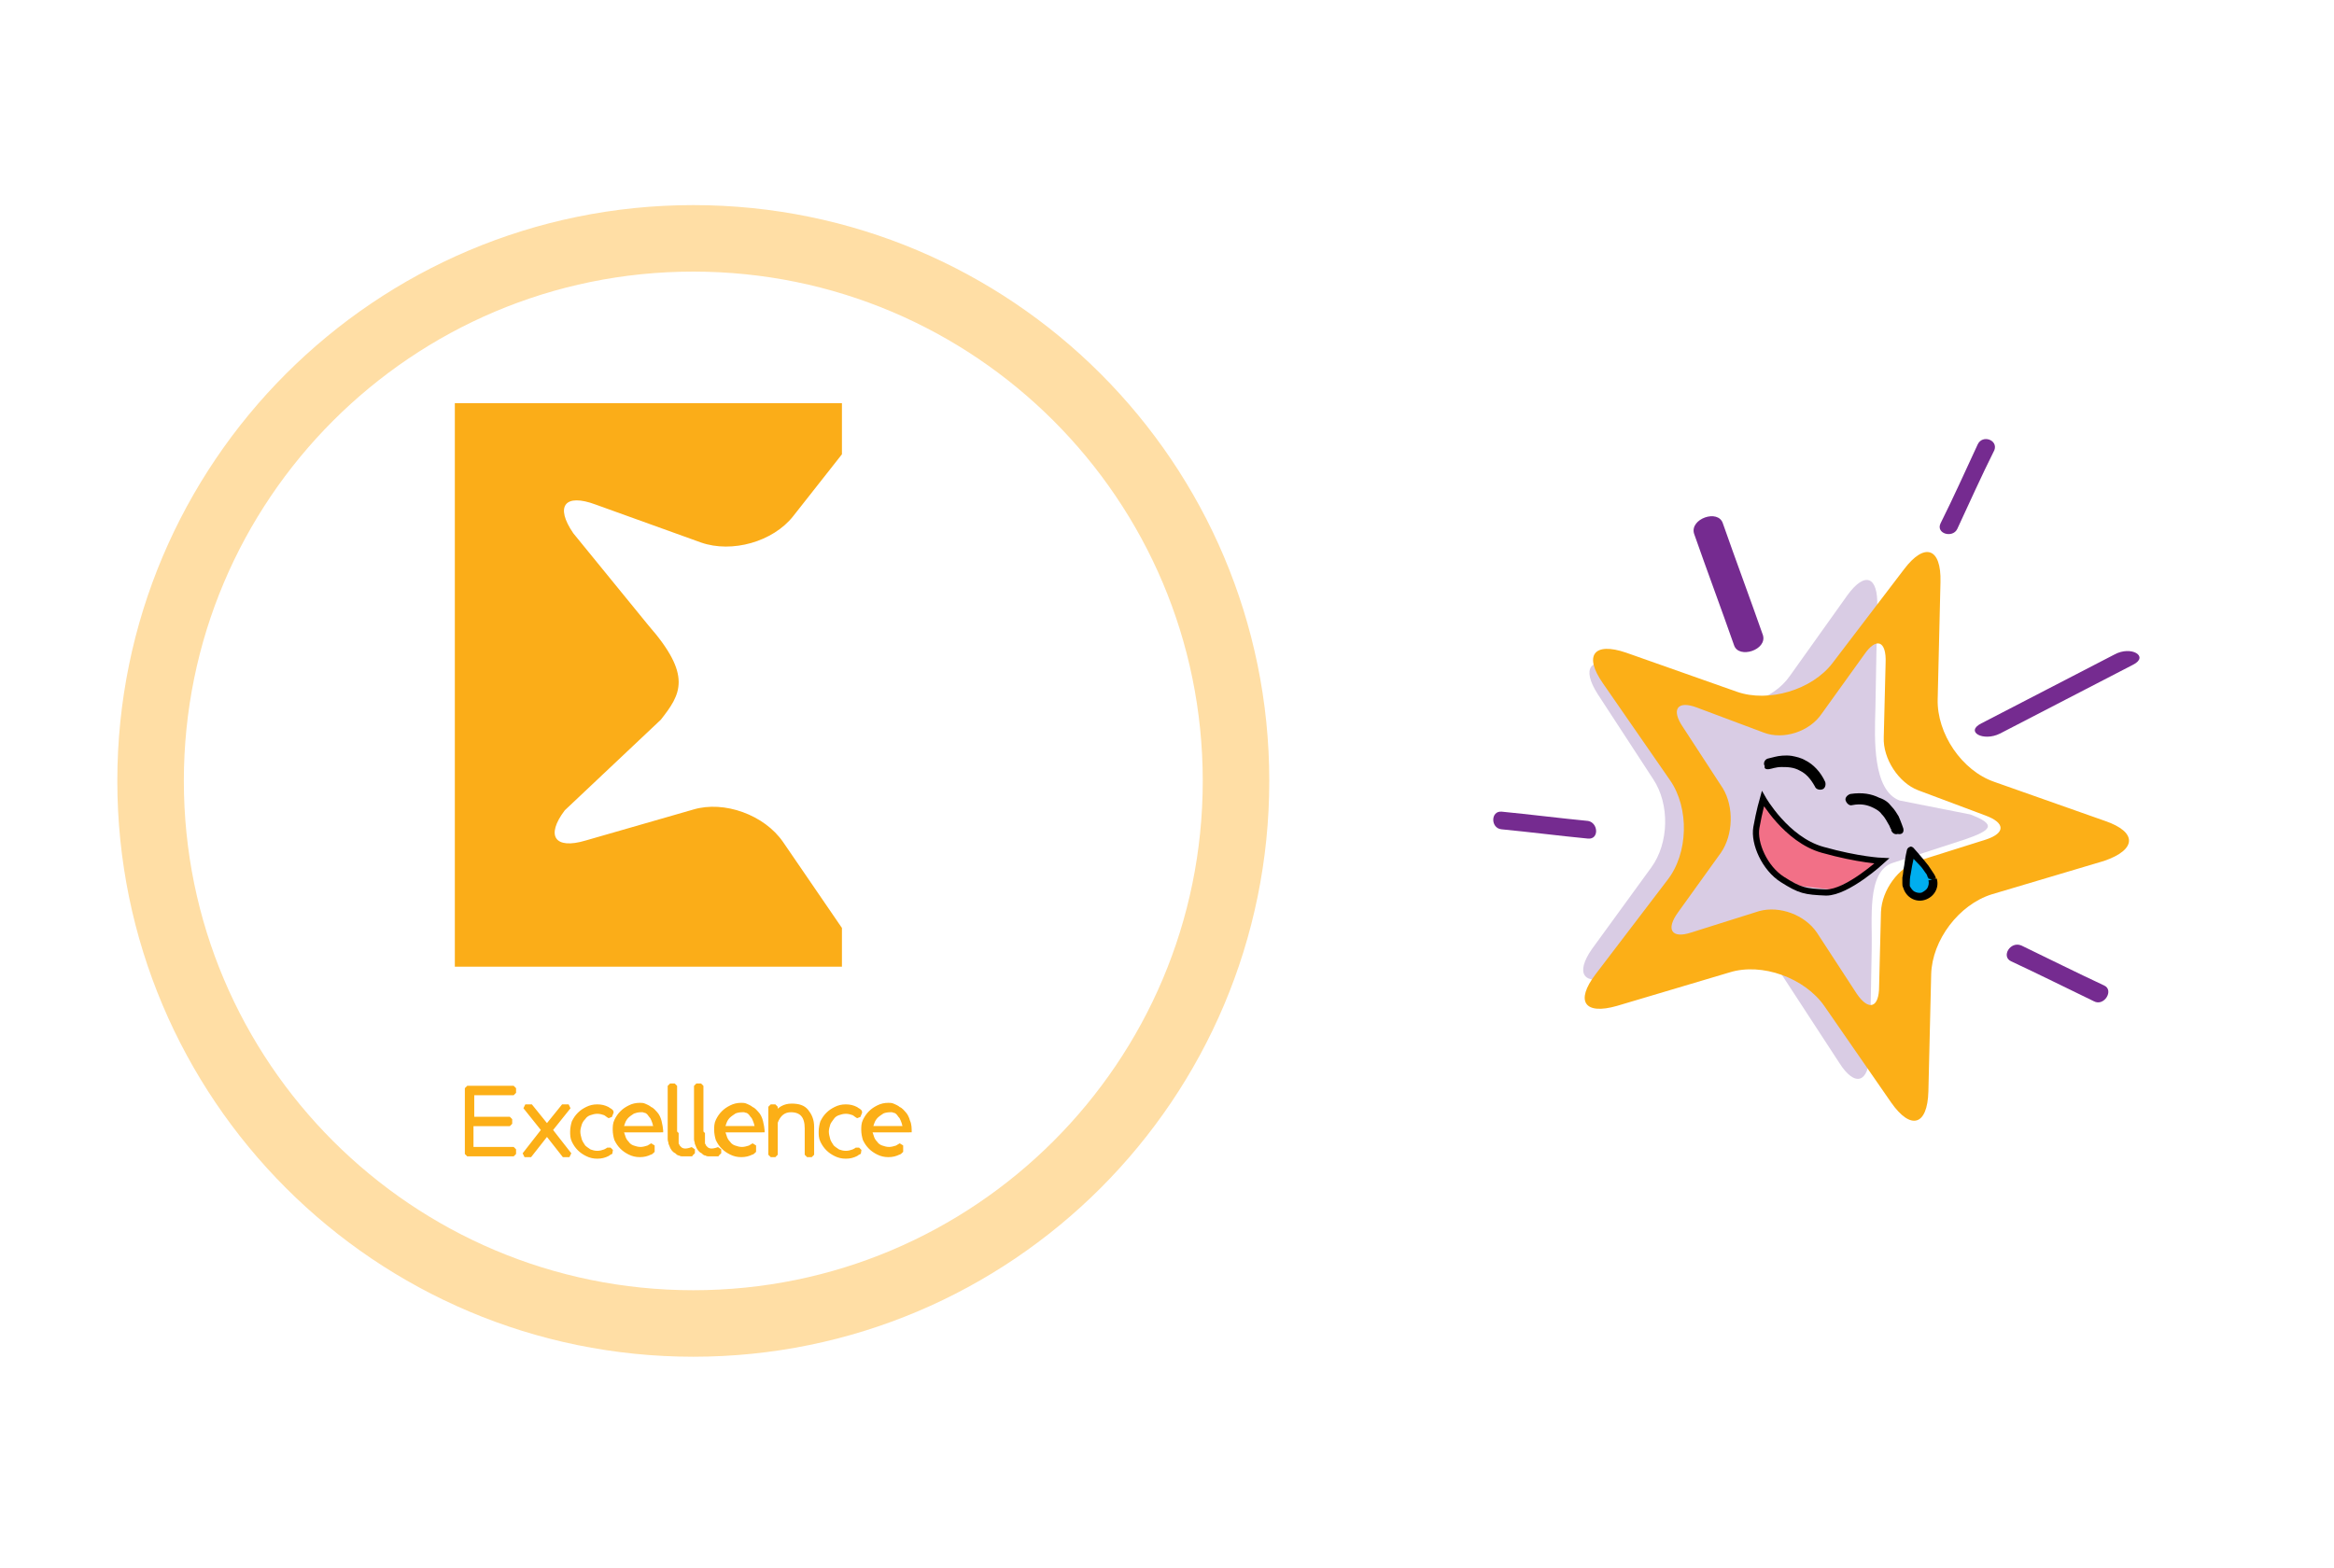 <svg width="372" height="250" viewBox="0 0 372 250" fill="none" xmlns="http://www.w3.org/2000/svg">
<rect width="372" height="250" fill="white"/>
<path d="M110.5 211C158.273 211 197 172.273 197 124.5C197 76.727 158.273 38 110.5 38C62.727 38 24 76.727 24 124.5C24 172.273 62.727 211 110.5 211Z" stroke="#FFDEA5" stroke-width="10.603"/>
<path d="M134.19 72.426V64.282H72.493V154.113H134.19V147.944L124.812 134.247C121.851 129.928 115.434 127.583 110.499 129.064L93.347 134C88.411 135.481 86.93 133.26 90.015 129.188L105.316 114.75C108.524 110.678 110.375 107.717 103.342 99.696L91.372 85.012C88.411 80.693 90.015 78.596 94.951 80.447L111.733 86.493C116.668 88.22 123.208 86.369 126.417 82.297L134.19 72.426Z" fill="#FBAD18"/>
<path d="M141.843 176.943C141.966 176.943 142.09 176.943 142.213 176.943C142.336 176.943 142.46 177.066 142.707 177.066C142.953 177.19 143.077 177.313 143.2 177.437C143.324 177.56 143.447 177.807 143.694 178.053C143.817 178.3 143.94 178.547 144.064 178.917C144.187 179.411 144.311 179.781 144.311 179.904H138.758C138.758 179.534 138.881 179.287 139.005 178.917C139.128 178.547 139.375 178.177 139.622 177.93C139.868 177.683 140.239 177.436 140.609 177.19C140.856 177.066 141.349 176.943 141.843 176.943C141.719 176.943 141.843 176.943 141.843 176.943ZM144.928 180.521C144.928 179.904 144.928 179.287 144.681 178.794C144.557 178.3 144.311 177.807 144.064 177.56C143.817 177.313 143.57 176.943 143.2 176.82C142.953 176.573 142.583 176.449 142.336 176.326C142.09 176.203 141.843 176.203 141.596 176.203C140.979 176.203 140.485 176.326 139.992 176.573C139.498 176.82 139.128 177.066 138.758 177.437C138.388 177.807 138.141 178.177 137.894 178.67C137.647 179.164 137.647 179.658 137.647 180.151C137.647 180.645 137.771 181.262 137.894 181.632C138.141 182.125 138.388 182.496 138.758 182.866C139.128 183.236 139.498 183.483 139.992 183.73C140.485 183.976 140.979 184.1 141.596 184.1C142.213 184.1 142.707 183.976 143.2 183.73C143.324 183.73 143.447 183.606 143.57 183.483V182.619C143.323 182.742 143.2 182.866 142.953 182.989C142.583 183.113 142.09 183.236 141.719 183.236C141.226 183.236 140.856 183.113 140.485 182.989C140.115 182.866 139.745 182.619 139.498 182.249C139.251 182.002 139.005 181.632 138.881 181.138C138.758 180.768 138.634 180.521 138.634 180.151H144.928V180.521ZM137.03 183.606C136.784 183.73 136.537 183.853 136.413 183.976C135.92 184.223 135.426 184.347 134.809 184.347C134.192 184.347 133.699 184.223 133.205 183.976C132.712 183.73 132.341 183.483 131.971 183.113C131.601 182.742 131.354 182.372 131.107 181.879C130.861 181.385 130.861 180.892 130.861 180.398C130.861 179.904 130.984 179.287 131.107 178.917C131.354 178.424 131.601 178.053 131.971 177.683C132.341 177.313 132.712 177.066 133.205 176.82C133.699 176.573 134.192 176.449 134.809 176.449C135.426 176.449 135.92 176.573 136.413 176.82C136.413 176.82 136.537 176.943 136.784 177.066C136.907 177.19 137.03 177.19 137.03 177.313L136.784 177.93C136.537 177.807 136.29 177.56 136.043 177.437C135.673 177.313 135.303 177.19 134.809 177.19C134.316 177.19 133.945 177.313 133.575 177.437C133.205 177.56 132.835 177.807 132.588 178.177C132.341 178.547 132.095 178.794 131.971 179.164C131.848 179.534 131.724 180.028 131.724 180.398C131.724 180.892 131.848 181.262 131.971 181.755C132.095 182.126 132.341 182.496 132.588 182.866C132.835 183.113 133.205 183.359 133.575 183.606C133.945 183.73 134.316 183.853 134.809 183.853C135.303 183.853 135.673 183.73 136.043 183.606C136.29 183.483 136.537 183.359 136.66 183.236L137.03 183.606ZM123.58 184.1H122.84V176.449H123.58V177.807C124.197 176.82 125.061 176.326 126.172 176.326C127.282 176.326 128.022 176.573 128.516 177.19C129.01 177.807 129.38 178.547 129.38 179.658V184.1H128.639V179.904C128.639 177.93 127.776 176.943 126.048 176.943C124.938 176.943 124.074 177.56 123.58 178.917V184.1ZM118.274 176.943C118.398 176.943 118.521 176.943 118.644 176.943C118.768 176.943 118.891 177.066 119.138 177.066C119.385 177.19 119.508 177.313 119.632 177.437C119.755 177.56 119.878 177.807 120.125 178.053C120.249 178.3 120.372 178.547 120.495 178.917C120.619 179.411 120.742 179.781 120.742 179.904H115.189C115.189 179.534 115.313 179.287 115.436 178.917C115.56 178.547 115.806 178.177 116.053 177.93C116.3 177.683 116.67 177.436 117.04 177.19C117.287 177.066 117.781 176.943 118.274 176.943C118.151 176.943 118.274 176.943 118.274 176.943ZM121.483 180.521C121.483 179.904 121.359 179.287 121.236 178.794C121.112 178.3 120.866 177.807 120.619 177.56C120.372 177.313 120.125 176.943 119.755 176.82C119.508 176.573 119.138 176.449 118.891 176.326C118.644 176.203 118.398 176.203 118.151 176.203C117.534 176.203 117.04 176.326 116.547 176.573C116.053 176.82 115.683 177.066 115.313 177.437C114.943 177.807 114.696 178.177 114.449 178.67C114.202 179.164 114.202 179.658 114.202 180.151C114.202 180.645 114.326 181.262 114.449 181.632C114.696 182.125 114.943 182.496 115.313 182.866C115.683 183.236 116.053 183.483 116.547 183.73C117.04 183.976 117.534 184.1 118.151 184.1C118.768 184.1 119.261 183.976 119.755 183.73C119.878 183.73 120.002 183.606 120.125 183.483V182.619C119.878 182.742 119.755 182.866 119.508 182.989C119.138 183.113 118.644 183.236 118.274 183.236C117.781 183.236 117.411 183.113 117.04 182.989C116.67 182.866 116.3 182.619 116.053 182.249C115.806 182.002 115.56 181.632 115.436 181.138C115.313 180.768 115.189 180.521 115.189 180.151H121.483V180.521ZM111.981 180.645V180.768C111.981 180.768 111.981 180.892 111.981 181.262C111.981 181.509 111.981 181.755 111.981 181.755C111.981 181.879 111.981 182.002 111.981 182.126C111.981 182.372 111.981 182.496 112.105 182.619C112.105 182.742 112.228 182.866 112.351 182.989C112.845 183.606 113.585 183.606 114.572 183.236V183.853C114.449 183.853 114.326 183.976 114.326 183.976C114.326 183.976 114.202 183.976 114.079 183.976C113.955 183.976 113.955 183.976 113.832 183.976C113.709 183.976 113.709 183.976 113.585 183.976C113.462 183.976 113.338 183.976 113.215 183.976C113.092 183.976 112.968 183.976 112.845 183.976C112.722 183.976 112.598 183.853 112.475 183.853C112.351 183.853 112.228 183.73 112.105 183.606C111.981 183.483 111.858 183.483 111.734 183.359C111.611 183.236 111.488 183.113 111.364 182.866C111.241 182.619 111.241 182.496 111.117 182.249C111.117 182.002 110.994 181.879 110.994 181.632C110.994 181.385 110.994 181.262 110.994 181.015C110.994 180.892 110.994 180.645 110.994 180.521V180.645V173.118H111.734V180.645H111.981ZM107.786 180.645V180.768C107.786 180.768 107.786 180.892 107.786 181.262C107.786 181.509 107.786 181.755 107.786 181.755C107.786 181.879 107.786 182.002 107.786 182.126C107.786 182.372 107.786 182.496 107.909 182.619C107.909 182.742 108.032 182.866 108.156 182.989C108.649 183.606 109.39 183.606 110.377 183.236V183.853C110.254 183.853 110.13 183.976 110.13 183.976C110.13 183.976 110.007 183.976 109.883 183.976C109.76 183.976 109.76 183.976 109.637 183.976C109.513 183.976 109.513 183.976 109.39 183.976C109.266 183.976 109.143 183.976 109.02 183.976C108.896 183.976 108.773 183.976 108.649 183.976C108.526 183.976 108.403 183.853 108.279 183.853C108.156 183.853 108.032 183.73 107.909 183.606C107.786 183.483 107.662 183.483 107.539 183.359C107.416 183.236 107.292 183.113 107.169 182.866C107.045 182.619 107.045 182.496 106.922 182.249C106.922 182.002 106.799 181.879 106.799 181.632C106.799 181.385 106.799 181.262 106.799 181.015C106.799 180.892 106.799 180.645 106.799 180.521V180.645V173.118H107.539V180.645H107.786ZM102.11 176.943C102.233 176.943 102.356 176.943 102.48 176.943C102.603 176.943 102.726 177.066 102.973 177.066C103.22 177.19 103.343 177.313 103.467 177.437C103.59 177.56 103.714 177.807 103.96 178.053C104.084 178.3 104.207 178.547 104.331 178.917C104.454 179.411 104.577 179.781 104.577 179.904H99.025C99.025 179.534 99.148 179.287 99.271 178.917C99.395 178.547 99.642 178.177 99.888 177.93C100.135 177.683 100.505 177.436 100.876 177.19C101.246 177.066 101.616 176.943 102.11 176.943ZM105.318 180.521C105.318 179.904 105.194 179.287 105.071 178.794C104.948 178.3 104.701 177.807 104.454 177.56C104.207 177.313 103.96 176.943 103.59 176.82C103.343 176.573 102.973 176.449 102.726 176.326C102.48 176.203 102.233 176.203 101.986 176.203C101.369 176.203 100.876 176.326 100.382 176.573C99.888 176.82 99.518 177.066 99.148 177.437C98.778 177.807 98.531 178.177 98.284 178.67C98.037 179.164 98.037 179.658 98.037 180.151C98.037 180.645 98.161 181.262 98.284 181.632C98.531 182.125 98.778 182.496 99.148 182.866C99.518 183.236 99.888 183.483 100.382 183.73C100.876 183.976 101.369 184.1 101.986 184.1C102.603 184.1 103.097 183.976 103.59 183.73C103.714 183.73 103.837 183.606 103.96 183.483V182.619C103.714 182.742 103.59 182.866 103.343 182.989C102.973 183.113 102.48 183.236 102.11 183.236C101.616 183.236 101.246 183.113 100.876 182.989C100.505 182.866 100.135 182.619 99.888 182.249C99.642 182.002 99.395 181.632 99.271 181.138C99.148 180.768 99.025 180.521 99.025 180.151H105.318V180.521ZM97.421 183.606C97.174 183.73 96.927 183.853 96.803 183.976C96.31 184.223 95.816 184.347 95.199 184.347C94.582 184.347 94.089 184.223 93.595 183.976C93.102 183.73 92.731 183.483 92.361 183.113C91.991 182.742 91.744 182.372 91.498 181.879C91.251 181.385 91.251 180.892 91.251 180.398C91.251 179.904 91.374 179.287 91.498 178.917C91.744 178.424 91.991 178.053 92.361 177.683C92.731 177.313 93.102 177.066 93.595 176.82C94.089 176.573 94.582 176.449 95.199 176.449C95.816 176.449 96.31 176.573 96.803 176.82C96.803 176.82 96.927 176.943 97.174 177.066C97.297 177.19 97.421 177.19 97.421 177.313L97.174 177.93C96.927 177.807 96.68 177.56 96.433 177.437C96.063 177.313 95.693 177.19 95.199 177.19C94.706 177.19 94.336 177.313 93.965 177.437C93.595 177.56 93.225 177.807 92.978 178.177C92.731 178.424 92.485 178.794 92.361 179.164C92.238 179.534 92.115 180.028 92.115 180.398C92.115 180.892 92.238 181.262 92.361 181.755C92.485 182.126 92.731 182.496 92.978 182.866C93.225 183.113 93.595 183.359 93.965 183.606C94.336 183.73 94.706 183.853 95.199 183.853C95.693 183.853 96.063 183.73 96.433 183.606C96.68 183.483 96.927 183.359 97.05 183.236L97.421 183.606ZM84.587 176.449L87.179 179.658L89.77 176.449H90.634L87.672 180.151L90.757 184.1H89.893L87.179 180.645L84.464 184.1H83.6L86.685 180.151L83.724 176.449H84.587ZM75.333 179.164H75.703H81.256V178.424H80.515H75.209V177.807V177.313V174.228H81.873V173.488H74.469V183.976H81.873V183.236H80.392H75.086V179.164H75.333Z" fill="#FCAF17"/>
<path d="M141.843 176.943C141.966 176.943 142.09 176.943 142.213 176.943C142.336 176.943 142.46 177.066 142.707 177.066C142.953 177.19 143.077 177.313 143.2 177.437C143.324 177.56 143.447 177.807 143.694 178.053C143.817 178.3 143.94 178.547 144.064 178.917C144.187 179.411 144.311 179.781 144.311 179.904H138.758C138.758 179.534 138.881 179.287 139.005 178.917C139.128 178.547 139.375 178.177 139.622 177.93C139.868 177.683 140.239 177.436 140.609 177.19C140.856 177.066 141.349 176.943 141.843 176.943ZM141.843 176.943C141.719 176.943 141.843 176.943 141.843 176.943ZM118.274 176.943C118.398 176.943 118.521 176.943 118.644 176.943C118.768 176.943 118.891 177.066 119.138 177.066C119.385 177.19 119.508 177.313 119.632 177.437C119.755 177.56 119.878 177.807 120.125 178.053C120.249 178.3 120.372 178.547 120.495 178.917C120.619 179.411 120.742 179.781 120.742 179.904H115.189C115.189 179.534 115.313 179.287 115.436 178.917C115.56 178.547 115.806 178.177 116.053 177.93C116.3 177.683 116.67 177.436 117.04 177.19C117.287 177.066 117.781 176.943 118.274 176.943ZM118.274 176.943C118.151 176.943 118.274 176.943 118.274 176.943ZM144.928 180.521C144.928 179.904 144.928 179.287 144.681 178.794C144.557 178.3 144.311 177.807 144.064 177.56C143.817 177.313 143.57 176.943 143.2 176.82C142.953 176.573 142.583 176.449 142.336 176.326C142.09 176.203 141.843 176.203 141.596 176.203C140.979 176.203 140.485 176.326 139.992 176.573C139.498 176.82 139.128 177.066 138.758 177.437C138.388 177.807 138.141 178.177 137.894 178.67C137.647 179.164 137.647 179.658 137.647 180.151C137.647 180.645 137.771 181.262 137.894 181.632C138.141 182.125 138.388 182.496 138.758 182.866C139.128 183.236 139.498 183.483 139.992 183.73C140.485 183.976 140.979 184.1 141.596 184.1C142.213 184.1 142.707 183.976 143.2 183.73C143.324 183.73 143.447 183.606 143.57 183.483V182.619C143.323 182.742 143.2 182.866 142.953 182.989C142.583 183.113 142.09 183.236 141.719 183.236C141.226 183.236 140.856 183.113 140.485 182.989C140.115 182.866 139.745 182.619 139.498 182.249C139.251 182.002 139.005 181.632 138.881 181.138C138.758 180.768 138.634 180.521 138.634 180.151H144.928V180.521ZM137.03 183.606C136.784 183.73 136.537 183.853 136.413 183.976C135.92 184.223 135.426 184.347 134.809 184.347C134.192 184.347 133.699 184.223 133.205 183.976C132.712 183.73 132.341 183.483 131.971 183.113C131.601 182.742 131.354 182.372 131.107 181.879C130.861 181.385 130.861 180.892 130.861 180.398C130.861 179.904 130.984 179.287 131.107 178.917C131.354 178.424 131.601 178.053 131.971 177.683C132.341 177.313 132.712 177.066 133.205 176.82C133.699 176.573 134.192 176.449 134.809 176.449C135.426 176.449 135.92 176.573 136.413 176.82C136.413 176.82 136.537 176.943 136.784 177.066C136.907 177.19 137.03 177.19 137.03 177.313L136.784 177.93C136.537 177.807 136.29 177.56 136.043 177.437C135.673 177.313 135.303 177.19 134.809 177.19C134.316 177.19 133.945 177.313 133.575 177.437C133.205 177.56 132.835 177.807 132.588 178.177C132.341 178.547 132.095 178.794 131.971 179.164C131.848 179.534 131.724 180.028 131.724 180.398C131.724 180.892 131.848 181.262 131.971 181.755C132.095 182.126 132.341 182.496 132.588 182.866C132.835 183.113 133.205 183.359 133.575 183.606C133.945 183.73 134.316 183.853 134.809 183.853C135.303 183.853 135.673 183.73 136.043 183.606C136.29 183.483 136.537 183.359 136.66 183.236L137.03 183.606ZM123.58 184.1H122.84V176.449H123.58V177.807C124.197 176.82 125.061 176.326 126.172 176.326C127.282 176.326 128.022 176.573 128.516 177.19C129.01 177.807 129.38 178.547 129.38 179.658V184.1H128.639V179.904C128.639 177.93 127.776 176.943 126.048 176.943C124.938 176.943 124.074 177.56 123.58 178.917V184.1ZM121.483 180.521C121.483 179.904 121.359 179.287 121.236 178.794C121.112 178.3 120.866 177.807 120.619 177.56C120.372 177.313 120.125 176.943 119.755 176.82C119.508 176.573 119.138 176.449 118.891 176.326C118.644 176.203 118.398 176.203 118.151 176.203C117.534 176.203 117.04 176.326 116.547 176.573C116.053 176.82 115.683 177.066 115.313 177.437C114.943 177.807 114.696 178.177 114.449 178.67C114.202 179.164 114.202 179.658 114.202 180.151C114.202 180.645 114.326 181.262 114.449 181.632C114.696 182.125 114.943 182.496 115.313 182.866C115.683 183.236 116.053 183.483 116.547 183.73C117.04 183.976 117.534 184.1 118.151 184.1C118.768 184.1 119.261 183.976 119.755 183.73C119.878 183.73 120.002 183.606 120.125 183.483V182.619C119.878 182.742 119.755 182.866 119.508 182.989C119.138 183.113 118.644 183.236 118.274 183.236C117.781 183.236 117.411 183.113 117.04 182.989C116.67 182.866 116.3 182.619 116.053 182.249C115.806 182.002 115.56 181.632 115.436 181.138C115.313 180.768 115.189 180.521 115.189 180.151H121.483V180.521ZM111.981 180.645V180.768C111.981 180.768 111.981 180.892 111.981 181.262C111.981 181.509 111.981 181.755 111.981 181.755C111.981 181.879 111.981 182.002 111.981 182.126C111.981 182.372 111.981 182.496 112.105 182.619C112.105 182.742 112.228 182.866 112.351 182.989C112.845 183.606 113.585 183.606 114.572 183.236V183.853C114.449 183.853 114.326 183.976 114.326 183.976C114.326 183.976 114.202 183.976 114.079 183.976C113.955 183.976 113.955 183.976 113.832 183.976C113.709 183.976 113.709 183.976 113.585 183.976C113.462 183.976 113.338 183.976 113.215 183.976C113.092 183.976 112.968 183.976 112.845 183.976C112.722 183.976 112.598 183.853 112.475 183.853C112.351 183.853 112.228 183.73 112.105 183.606C111.981 183.483 111.858 183.483 111.734 183.359C111.611 183.236 111.488 183.113 111.364 182.866C111.241 182.619 111.241 182.496 111.117 182.249C111.117 182.002 110.994 181.879 110.994 181.632C110.994 181.385 110.994 181.262 110.994 181.015C110.994 180.892 110.994 180.645 110.994 180.521V180.645V173.118H111.734V180.645H111.981ZM107.786 180.645V180.768C107.786 180.768 107.786 180.892 107.786 181.262C107.786 181.509 107.786 181.755 107.786 181.755C107.786 181.879 107.786 182.002 107.786 182.126C107.786 182.372 107.786 182.496 107.909 182.619C107.909 182.742 108.032 182.866 108.156 182.989C108.649 183.606 109.39 183.606 110.377 183.236V183.853C110.254 183.853 110.13 183.976 110.13 183.976C110.13 183.976 110.007 183.976 109.883 183.976C109.76 183.976 109.76 183.976 109.637 183.976C109.513 183.976 109.513 183.976 109.39 183.976C109.266 183.976 109.143 183.976 109.02 183.976C108.896 183.976 108.773 183.976 108.649 183.976C108.526 183.976 108.403 183.853 108.279 183.853C108.156 183.853 108.032 183.73 107.909 183.606C107.786 183.483 107.662 183.483 107.539 183.359C107.416 183.236 107.292 183.113 107.169 182.866C107.045 182.619 107.045 182.496 106.922 182.249C106.922 182.002 106.799 181.879 106.799 181.632C106.799 181.385 106.799 181.262 106.799 181.015C106.799 180.892 106.799 180.645 106.799 180.521V180.645V173.118H107.539V180.645H107.786ZM102.11 176.943C102.233 176.943 102.356 176.943 102.48 176.943C102.603 176.943 102.726 177.066 102.973 177.066C103.22 177.19 103.343 177.313 103.467 177.437C103.59 177.56 103.714 177.807 103.96 178.053C104.084 178.3 104.207 178.547 104.331 178.917C104.454 179.411 104.577 179.781 104.577 179.904H99.025C99.025 179.534 99.148 179.287 99.271 178.917C99.395 178.547 99.642 178.177 99.888 177.93C100.135 177.683 100.505 177.436 100.876 177.19C101.246 177.066 101.616 176.943 102.11 176.943ZM105.318 180.521C105.318 179.904 105.194 179.287 105.071 178.794C104.948 178.3 104.701 177.807 104.454 177.56C104.207 177.313 103.96 176.943 103.59 176.82C103.343 176.573 102.973 176.449 102.726 176.326C102.48 176.203 102.233 176.203 101.986 176.203C101.369 176.203 100.876 176.326 100.382 176.573C99.888 176.82 99.518 177.066 99.148 177.437C98.778 177.807 98.531 178.177 98.284 178.67C98.037 179.164 98.037 179.658 98.037 180.151C98.037 180.645 98.161 181.262 98.284 181.632C98.531 182.125 98.778 182.496 99.148 182.866C99.518 183.236 99.888 183.483 100.382 183.73C100.876 183.976 101.369 184.1 101.986 184.1C102.603 184.1 103.097 183.976 103.59 183.73C103.714 183.73 103.837 183.606 103.96 183.483V182.619C103.714 182.742 103.59 182.866 103.343 182.989C102.973 183.113 102.48 183.236 102.11 183.236C101.616 183.236 101.246 183.113 100.876 182.989C100.505 182.866 100.135 182.619 99.888 182.249C99.642 182.002 99.395 181.632 99.271 181.138C99.148 180.768 99.025 180.521 99.025 180.151H105.318V180.521ZM97.421 183.606C97.174 183.73 96.927 183.853 96.803 183.976C96.31 184.223 95.816 184.347 95.199 184.347C94.582 184.347 94.089 184.223 93.595 183.976C93.102 183.73 92.731 183.483 92.361 183.113C91.991 182.742 91.744 182.372 91.498 181.879C91.251 181.385 91.251 180.892 91.251 180.398C91.251 179.904 91.374 179.287 91.498 178.917C91.744 178.424 91.991 178.053 92.361 177.683C92.731 177.313 93.102 177.066 93.595 176.82C94.089 176.573 94.582 176.449 95.199 176.449C95.816 176.449 96.31 176.573 96.803 176.82C96.803 176.82 96.927 176.943 97.174 177.066C97.297 177.19 97.421 177.19 97.421 177.313L97.174 177.93C96.927 177.807 96.68 177.56 96.433 177.437C96.063 177.313 95.693 177.19 95.199 177.19C94.706 177.19 94.336 177.313 93.965 177.437C93.595 177.56 93.225 177.807 92.978 178.177C92.731 178.424 92.485 178.794 92.361 179.164C92.238 179.534 92.115 180.028 92.115 180.398C92.115 180.892 92.238 181.262 92.361 181.755C92.485 182.126 92.731 182.496 92.978 182.866C93.225 183.113 93.595 183.359 93.965 183.606C94.336 183.73 94.706 183.853 95.199 183.853C95.693 183.853 96.063 183.73 96.433 183.606C96.68 183.483 96.927 183.359 97.05 183.236L97.421 183.606ZM84.587 176.449L87.179 179.658L89.77 176.449H90.634L87.672 180.151L90.757 184.1H89.893L87.179 180.645L84.464 184.1H83.6L86.685 180.151L83.724 176.449H84.587ZM75.333 179.164H75.703H81.256V178.424H80.515H75.209V177.807V177.313V174.228H81.873V173.488H74.469V183.976H81.873V183.236H80.392H75.086V179.164H75.333Z" stroke="#FCAF17" stroke-width="0.76" stroke-miterlimit="1.404"/>
<path d="M294.46 94.872C297.275 91.019 299.35 91.908 299.202 96.65L298.905 113.099C298.757 117.841 298.461 125.991 302.758 127.621L314.021 129.844C318.318 131.474 317.429 132.363 313.131 133.845L301.721 137.55C297.423 138.884 298.461 146.738 298.313 151.48L298.016 167.928C297.868 172.671 295.645 173.411 293.126 169.41L284.235 155.777C281.715 151.776 275.936 149.701 271.639 151.035L256.672 155.777C252.374 157.111 251.04 155.184 253.708 151.331L263.192 138.291C266.007 134.438 266.156 128.214 263.488 124.213L254.597 110.58C252.078 106.578 253.411 104.652 257.709 106.282L272.528 111.765C276.825 113.395 282.605 111.617 285.272 107.764L294.46 94.872Z" fill="#D9CCE4"/>
<path d="M316.54 133.845L305.722 137.253C302.61 138.291 299.943 141.847 299.795 145.404L299.498 157.259C299.498 160.667 297.868 161.26 295.942 158.444L289.57 148.664C287.643 145.848 283.642 144.366 280.382 145.255L269.564 148.664C266.452 149.701 265.415 148.219 267.489 145.404L274.306 135.92C276.233 133.104 276.381 128.658 274.602 125.695L268.23 115.914C266.304 113.099 267.341 111.617 270.453 112.802L281.123 116.803C284.235 117.989 288.384 116.655 290.31 113.839L297.127 104.355C299.054 101.54 300.684 102.133 300.535 105.689L300.239 117.544C300.091 120.953 302.61 124.805 305.722 125.991L316.392 129.992C319.652 131.178 319.652 132.808 316.54 133.845ZM335.508 130.881L317.874 124.657C312.687 122.879 308.686 116.951 308.834 111.469L309.279 92.797C309.427 87.314 306.759 86.425 303.499 90.722L292.089 105.689C288.829 109.987 281.864 112.061 276.825 110.283L259.191 104.059C254.004 102.281 252.374 104.504 255.486 108.949L266.156 124.361C269.268 128.807 269.12 136.068 265.711 140.365L254.301 155.332C251.041 159.63 252.522 161.853 257.709 160.371L275.64 155.036C280.826 153.406 287.643 155.925 290.755 160.371L301.425 175.782C304.537 180.228 307.204 179.487 307.352 174.004L307.797 155.332C307.945 149.849 312.242 144.218 317.429 142.588L335.36 137.253C340.546 135.475 340.695 132.659 335.508 130.881Z" fill="#FCAF17"/>
<path d="M320.541 153.258C324.986 155.332 329.432 157.555 333.73 159.63C335.36 160.519 336.99 157.851 335.36 157.11C330.914 155.036 326.468 152.813 322.171 150.738C320.393 149.997 318.911 152.517 320.541 153.258Z" fill="#752B90"/>
<path d="M270.009 85.091C272.083 91.019 274.306 96.946 276.381 102.874C277.122 105.096 281.716 103.615 280.975 101.244C278.9 95.316 276.677 89.388 274.603 83.461C273.862 81.09 269.268 82.72 270.009 85.091Z" fill="#752B90"/>
<path d="M239.334 132.215C243.928 132.66 248.521 133.253 253.115 133.697C254.893 133.845 254.745 131.178 253.115 130.882C248.521 130.437 243.928 129.844 239.334 129.4C237.555 129.252 237.555 132.067 239.334 132.215Z" fill="#752B90"/>
<path d="M315.206 70.865C313.28 75.014 311.353 79.312 309.279 83.461C308.538 85.091 311.205 85.832 311.946 84.35C313.872 80.201 315.799 75.903 317.874 71.754C318.466 70.124 315.947 69.235 315.206 70.865Z" fill="#752B90"/>
<path d="M318.763 116.952C325.876 113.247 332.841 109.69 339.954 105.986C342.621 104.652 339.657 102.874 336.99 104.356C329.877 108.06 322.912 111.617 315.799 115.322C313.132 116.655 316.095 118.285 318.763 116.952Z" fill="#752B90"/>
<path d="M282.16 122.582L282.012 122.138L282.16 122.582L282.012 122.138L282.16 122.582C282.308 122.582 283.049 122.286 283.938 122.286C284.827 122.286 285.865 122.286 286.902 122.879C287.791 123.323 288.532 124.064 289.273 125.398C289.421 125.842 290.014 125.991 290.459 125.842C290.903 125.694 291.051 125.101 290.903 124.657C290.162 123.027 288.977 121.841 287.791 121.249C287.05 120.804 286.309 120.656 285.568 120.508C284.531 120.359 283.494 120.508 282.901 120.656C282.308 120.804 281.715 120.952 281.715 120.952C281.271 121.1 280.975 121.693 281.271 122.138C281.123 122.582 281.567 122.731 282.16 122.582Z" fill="black"/>
<path d="M303.351 132.066C303.351 132.066 303.055 131.177 302.61 130.14C302.314 129.695 302.017 129.103 301.425 128.51C300.98 127.917 300.387 127.473 299.498 127.176C298.313 126.584 296.831 126.287 294.904 126.584C294.46 126.732 294.015 127.176 294.163 127.621C294.312 128.065 294.756 128.51 295.201 128.362C296.683 128.065 297.72 128.362 298.609 128.806C299.202 129.103 299.646 129.399 299.943 129.844C300.535 130.436 300.832 131.177 301.128 131.622C301.276 131.918 301.276 132.067 301.425 132.215C301.425 132.363 301.425 132.363 301.425 132.363L301.721 132.215L301.425 132.363L301.721 132.215L301.425 132.363C301.573 132.807 302.017 133.104 302.462 132.956C303.203 133.104 303.499 132.659 303.351 132.066Z" fill="black"/>
<path d="M307.945 140.217C308.241 141.403 307.5 142.588 306.463 142.885C305.278 143.181 304.092 142.44 303.796 141.403C303.499 140.217 304.537 135.624 304.537 135.624C304.537 135.624 307.649 139.032 307.945 140.217Z" fill="#00AEEF"/>
<path d="M307.945 140.217L307.352 140.365C307.5 140.81 307.352 141.255 307.204 141.551C307.056 141.847 306.611 142.144 306.315 142.292C305.87 142.44 305.426 142.292 305.129 142.144C304.833 141.996 304.537 141.551 304.388 141.255C304.388 141.255 304.388 141.106 304.388 140.81C304.388 140.514 304.388 139.921 304.537 139.328C304.685 138.439 304.833 137.55 304.981 136.957C304.981 136.661 305.129 136.364 305.129 136.068C305.129 135.92 305.129 135.92 305.129 135.772V135.623L304.537 135.475L304.092 135.92C304.24 136.068 304.981 136.957 305.87 137.846C306.315 138.291 306.611 138.735 306.908 139.18C307.056 139.328 307.204 139.624 307.204 139.773C307.352 139.921 307.352 140.069 307.352 140.069L307.945 140.217L308.538 140.069C308.538 139.773 308.39 139.624 308.241 139.328C307.945 138.884 307.649 138.439 307.352 137.994C306.315 136.661 304.981 135.179 304.981 135.179C304.833 135.031 304.537 134.882 304.388 135.031C304.24 135.031 303.944 135.327 303.944 135.475C303.944 135.475 303.647 136.661 303.499 137.994C303.351 138.587 303.351 139.328 303.203 139.921C303.203 140.217 303.203 140.514 303.203 140.81C303.203 141.106 303.203 141.255 303.351 141.551C303.796 143.033 305.278 143.922 306.759 143.477C308.241 143.033 309.13 141.551 308.686 140.069L307.945 140.217Z" fill="black"/>
<path d="M281.123 127.473C281.123 127.473 279.641 129.992 279.641 132.512C279.641 134.883 282.16 138.884 282.16 138.884L286.902 141.255L292.089 141.847L296.386 139.773L299.498 137.254L292.385 136.216L286.013 133.104L281.123 127.473Z" fill="#F27087"/>
<path d="M280.975 127.325C280.975 127.325 284.679 133.845 290.459 135.475C296.238 137.105 299.943 137.253 299.943 137.253C299.943 137.253 294.46 142.292 291.051 142.292C287.643 142.144 286.902 141.995 284.087 140.217C281.271 138.439 279.493 134.438 279.937 131.919C280.382 129.399 280.975 127.325 280.975 127.325Z" stroke="black" stroke-width="0.981"/>
</svg>
